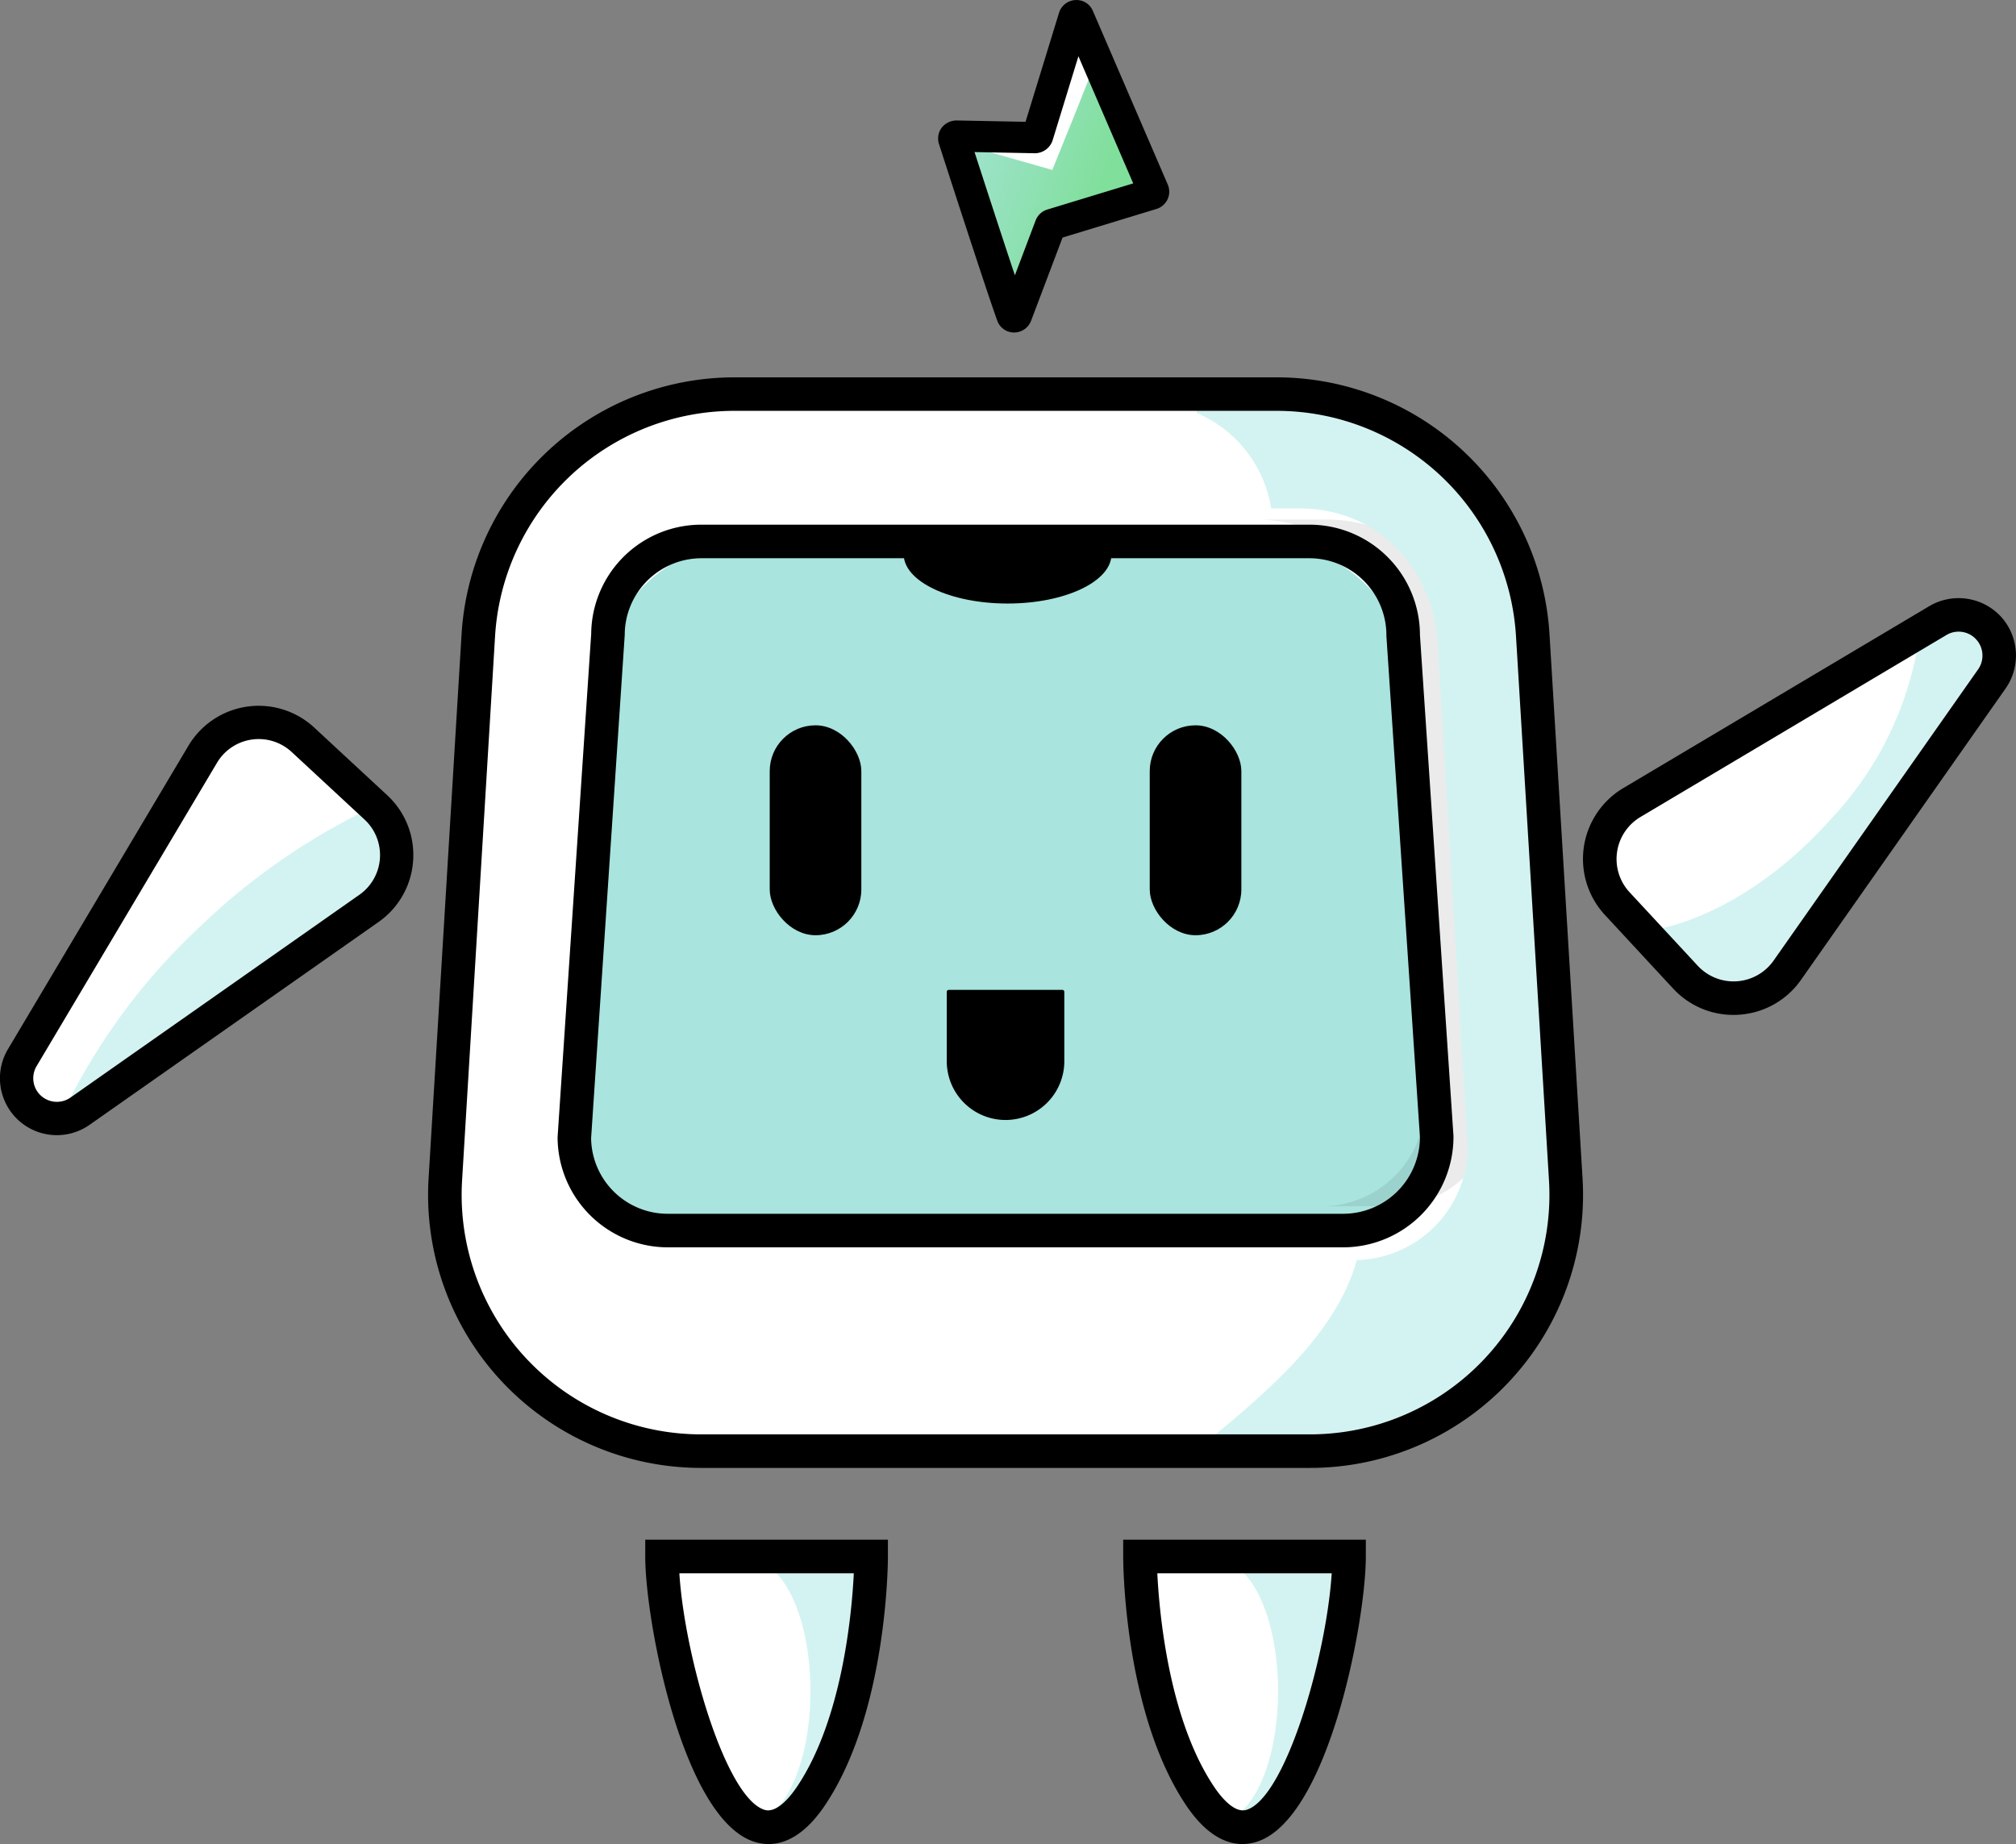 <svg xmlns="http://www.w3.org/2000/svg" xmlns:xlink="http://www.w3.org/1999/xlink" width="114.887" height="105.101" viewBox="0 0 114.887 105.101">
  <rect x="0" y="0" width="114.887" height="105.101" fill="#808080" stroke="none"/>
  <defs>
    <linearGradient id="linear-gradient" x1="0.684" y1="0.582" x2="-0.129" y2="0.214" gradientUnits="objectBoundingBox">
      <stop offset="0" stop-color="#81df9c"/>
      <stop offset="1" stop-color="#a9e4de"/>
    </linearGradient>
  </defs>
  <g id="组_259" data-name="组 259" transform="translate(-284.814 -272.436)">
    <path id="路径_420" data-name="路径 420" d="M285.75,334.162l2,2.289,7.509-4.3,12.188-9.387-.1-2.793-7-6.319L296.6,314.93Z" fill="#fff"/>
    <path id="路径_421" data-name="路径 421" d="M288.83,334.992l6.881-3.778,11.566-8.533-.1-2.539-1.668-1.441a37.467,37.467,0,0,0-9.416,6.66A35.55,35.55,0,0,0,288.83,334.992Z" fill="#d3f3f2"/>
    <path id="路径_422" data-name="路径 422" d="M358.752,355.316H325.718a14.958,14.958,0,0,1-14.958-14.958l.833-30.672a14.958,14.958,0,0,1,14.958-14.958h31.367a14.958,14.958,0,0,1,14.959,14.958l.833,30.672A14.958,14.958,0,0,1,358.752,355.316Z" fill="#fff"/>
    <path id="路径_423" data-name="路径 423" d="M346.075,273.71c0,.173-2.309,6.823-2.309,6.823h-4.248l2.957,9.236,2.723-4.387,5.726-1.847Z" fill="#fff"/>
    <path id="路径_424" data-name="路径 424" d="M347.171,276.094c0,.173-2.389,6.029-2.389,6.029l-5.552-1.584,3.43,9.956,2.1-5.259,5.791-1.922Z" fill="url(#linear-gradient)"/>
    <path id="路径_425" data-name="路径 425" d="M396.555,307.463l2.309,2.014-4.341,7.574-9.467,12.292-2.817-.1-6.373-7.062,1.293-3.774Z" fill="#fff"/>
    <path id="路径_426" data-name="路径 426" d="M322.442,361.014l2.032,10.252,4.025,5.357,2.532-1.663,2.956-10.252v-3.694Z" fill="#fff"/>
    <path id="路径_427" data-name="路径 427" d="M349.546,361.014l2.032,10.252,4.025,5.357,2.532-1.663,2.956-10.252v-3.694Z" fill="#fff"/>
    <path id="路径_428" data-name="路径 428" d="M360.489,342.5H323.745a5.909,5.909,0,0,1-5.908-5.909l1.25-24.88a8.349,8.349,0,0,1,8.35-8.35H356.8a8.35,8.35,0,0,1,8.351,8.35L366.4,336.6A5.909,5.909,0,0,1,360.489,342.5Z" fill="#a9e4de"/>
    <path id="路径_429" data-name="路径 429" d="M368.8,310.4a8.35,8.35,0,0,0-8.35-8.351h-4.018a8.351,8.351,0,0,1,8.351,8.351l1.249,24.88a5.908,5.908,0,0,1-5.908,5.908h4.018a5.908,5.908,0,0,0,5.908-5.908Z" opacity="0.08"/>
    <path id="路径_430" data-name="路径 430" d="M327.788,361.452c1.782.125,3.21,3.371,3.21,7.366,0,3.978-1.416,7.212-3.187,7.363a2.47,2.47,0,0,0,1.368.442c2.987,0,5.408-6.11,5.408-13.646q0-.774-.034-1.525Z" fill="#d3f3f2"/>
    <path id="路径_431" data-name="路径 431" d="M354.436,361.452c1.782.125,3.21,3.371,3.21,7.366,0,3.978-1.416,7.212-3.186,7.363a2.467,2.467,0,0,0,1.367.442c2.987,0,5.408-6.11,5.408-13.646q0-.774-.034-1.525Z" fill="#d3f3f2"/>
    <g id="组_249" data-name="组 249">
      <g id="组_247" data-name="组 247">
        <path id="路径_432" data-name="路径 432" d="M355.619,377.537c-.917,0-2.064-.489-3.233-2.241-3.523-5.287-3.564-13.788-3.564-14.148v-.956h13.827v.956c0,3.7-2.15,15.029-6.25,16.271A2.677,2.677,0,0,1,355.619,377.537Zm-4.853-15.432c.116,2.314.661,8.3,3.211,12.13.486.731,1.216,1.547,1.868,1.354,2.221-.673,4.559-8.731,4.86-13.484Z"/>
      </g>
      <g id="组_248" data-name="组 248">
        <path id="路径_433" data-name="路径 433" d="M328.615,377.537a2.677,2.677,0,0,1-.78-.118c-4.1-1.242-6.25-12.575-6.25-16.271v-.956h13.829v.956c0,.36-.041,8.861-3.565,14.148C330.681,377.048,329.532,377.537,328.615,377.537Zm-5.086-15.432c.3,4.753,2.639,12.811,4.86,13.484.648.191,1.381-.623,1.868-1.354,2.552-3.827,3.1-9.816,3.213-12.13Z"/>
      </g>
    </g>
    <g id="组_250" data-name="组 250">
      <path id="路径_434" data-name="路径 434" d="M345.356,328.854h-6.477a.111.111,0,0,0-.111.111v3.954a3.349,3.349,0,0,0,3.349,3.35h0a3.35,3.35,0,0,0,3.35-3.35v-3.954A.111.111,0,0,0,345.356,328.854Z"/>
    </g>
    <g id="组_251" data-name="组 251">
      <rect id="矩形_89" data-name="矩形 89" width="5.22" height="11.964" rx="2.61" transform="translate(328.679 313.775)"/>
    </g>
    <g id="组_252" data-name="组 252">
      <rect id="矩形_90" data-name="矩形 90" width="5.22" height="11.964" rx="2.61" transform="translate(350.335 313.775)"/>
    </g>
    <g id="组_253" data-name="组 253">
      <path id="路径_435" data-name="路径 435" d="M361.36,343.528H322.874a6.291,6.291,0,0,1-6.284-6.283l1.915-28.684a6.275,6.275,0,0,1,6.281-6.221h34.662a6.293,6.293,0,0,1,6.285,6.285l1.911,28.556A6.3,6.3,0,0,1,361.36,343.528Zm-36.574-39.275a4.376,4.376,0,0,0-4.37,4.372L318.5,337.308a4.365,4.365,0,0,0,4.373,4.307H361.36a4.376,4.376,0,0,0,4.373-4.37l-1.911-28.557a4.393,4.393,0,0,0-4.374-4.435Z"/>
    </g>
    <g id="组_254" data-name="组 254">
      <path id="路径_436" data-name="路径 436" d="M342.235,306.834c3.27,0,5.921-1.257,5.921-2.807H336.313C336.313,305.577,338.965,306.834,342.235,306.834Z"/>
    </g>
    <path id="路径_437" data-name="路径 437" d="M373.751,340.012l-2.323-32.088c-.535-7.4-6.981-13.14-14.753-13.14h-3.661v1.191a7.128,7.128,0,0,1,4.242,5.438h1.6c4.612,0,7.934,3.6,7.934,8.545l1.667,27.952a6.486,6.486,0,0,1-6.325,6.341h0c-1.221,4.464-5.652,7.953-9.115,10.826v.019H359C367.566,355.1,374.342,348.169,373.751,340.012Z" fill="#d3f3f2"/>
    <path id="路径_438" data-name="路径 438" d="M396.555,307.463l-2.381,1.343a19.2,19.2,0,0,1-5.109,10.407c-3.157,3.513-6.954,5.724-10.221,6.264l3.4,3.762,2.817.1,9.467-12.292,4.341-7.574Z" fill="#d3f3f2"/>
    <g id="组_255" data-name="组 255">
      <path id="路径_439" data-name="路径 439" d="M342.611,291.387H342.6a1.016,1.016,0,0,1-.954-.674h0c-.649-1.784-3.213-9.732-3.322-10.07a1.028,1.028,0,0,1,.152-.925,1.082,1.082,0,0,1,.848-.416l3.933.077,1.909-6.214a1.033,1.033,0,0,1,.928-.725,1.009,1.009,0,0,1,1,.617l4.269,9.9a1.029,1.029,0,0,1-.64,1.387l-5.357,1.632-1.792,4.739A1.038,1.038,0,0,1,342.611,291.387Zm.713-1.284h0Zm-2.974-9c.524,1.616,1.566,4.827,2.3,7.024L343.832,285a1.034,1.034,0,0,1,.668-.622l4.893-1.49-3.122-7.245-1.474,4.8a1.067,1.067,0,0,1-1.012.727Zm4.673,4.981-.008,0Zm4.7-2.422,0,.005Zm-5.911-4.275h0Z"/>
    </g>
    <g id="组_256" data-name="组 256">
      <path id="路径_440" data-name="路径 440" d="M359.463,356.1h-34.69a15.563,15.563,0,0,1-15.535-16.5l1.881-31.037a15.586,15.586,0,0,1,15.535-14.62h30.928a15.583,15.583,0,0,1,15.533,14.62L375,339.6a15.563,15.563,0,0,1-15.533,16.5Zm-32.809-60.248a13.672,13.672,0,0,0-13.626,12.824l-1.881,31.037a13.653,13.653,0,0,0,13.626,14.475h34.69a13.652,13.652,0,0,0,13.624-14.475l-1.881-31.037a13.667,13.667,0,0,0-13.624-12.824Z"/>
    </g>
    <g id="组_257" data-name="组 257">
      <path id="路径_441" data-name="路径 441" d="M308.368,321.165c0,.107,0,.213-.011.32a4.638,4.638,0,0,1-1.971,3.5l-16.467,11.56a3.243,3.243,0,0,1-4.652-4.311l10.285-17.294a4.658,4.658,0,0,1,7.172-1.034l4.153,3.851A4.629,4.629,0,0,1,308.368,321.165ZM286.71,333.888a1.338,1.338,0,0,0,.43.989h0a1.352,1.352,0,0,0,1.69.115l16.467-11.56a2.763,2.763,0,0,0,.291-4.286l-4.154-3.852a2.765,2.765,0,0,0-4.253.615L286.9,333.2A1.333,1.333,0,0,0,286.71,333.888Z"/>
    </g>
    <g id="组_258" data-name="组 258">
      <path id="路径_442" data-name="路径 442" d="M383.6,330.281a4.675,4.675,0,0,1-3.441-1.505l-3.881-4.188a4.7,4.7,0,0,1,1.042-7.234l17.442-10.372a3.287,3.287,0,0,1,4.072.589h0a3.29,3.29,0,0,1,.278,4.1l-11.661,16.609a4.679,4.679,0,0,1-3.528,1.989C383.816,330.277,383.709,330.281,383.6,330.281Zm12.832-21.844a1.346,1.346,0,0,0-.691.189L378.3,319a2.788,2.788,0,0,0-.62,4.29l3.883,4.188a2.786,2.786,0,0,0,4.324-.293l11.661-16.608a1.366,1.366,0,0,0-.118-1.7h0A1.35,1.35,0,0,0,396.433,308.437Z"/>
    </g>
  </g>
</svg>
